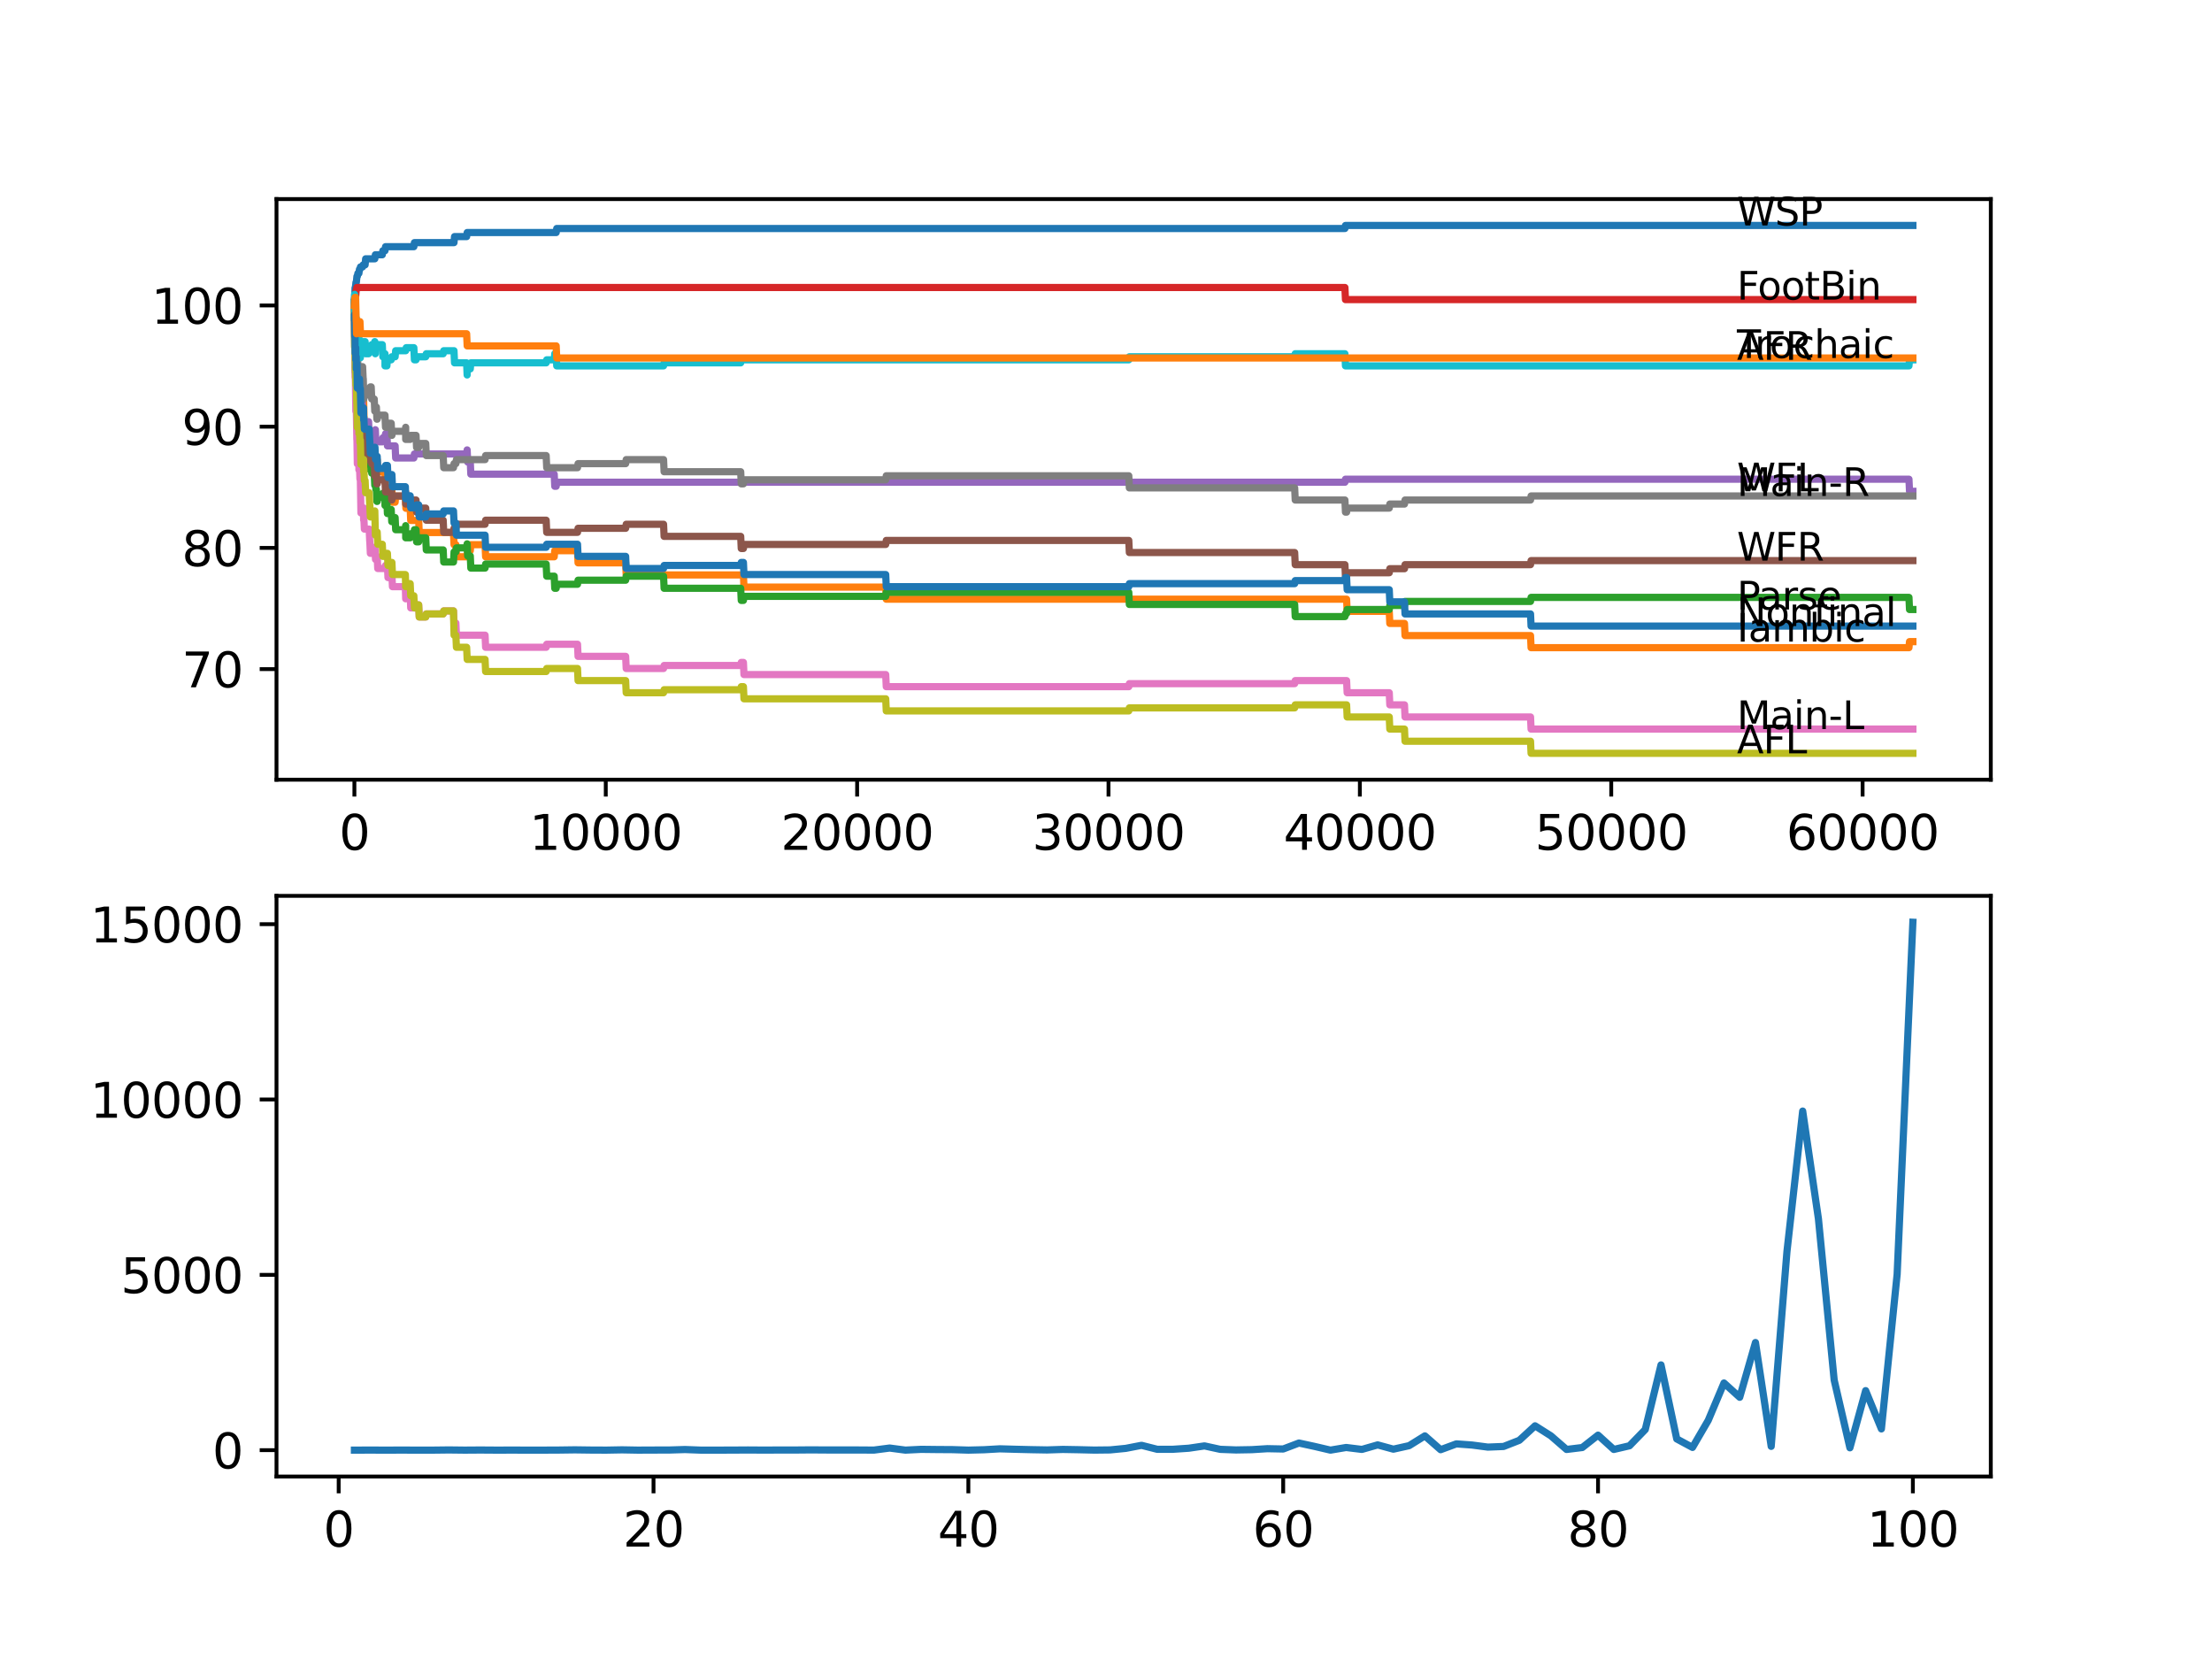 <?xml version="1.0" encoding="utf-8" standalone="no"?>
<!DOCTYPE svg PUBLIC "-//W3C//DTD SVG 1.1//EN"
  "http://www.w3.org/Graphics/SVG/1.1/DTD/svg11.dtd">
<svg xmlns:xlink="http://www.w3.org/1999/xlink" width="460.8pt" height="345.6pt" viewBox="0 0 460.8 345.6" xmlns="http://www.w3.org/2000/svg" version="1.1">
 <defs>
  <style type="text/css">*{stroke-linejoin: round; stroke-linecap: butt}</style>
 </defs>
 <g id="figure_1">
  <g id="patch_1">
   <path d="M 0 345.6 
L 460.8 345.6 
L 460.8 0 
L 0 0 
z
" style="fill: #ffffff"/>
  </g>
  <g id="axes_1">
   <g id="patch_2">
    <path d="M 57.6 162.432 
L 414.72 162.432 
L 414.72 41.472 
L 57.6 41.472 
z
" style="fill: #ffffff"/>
   </g>
   <g id="matplotlib.axis_1">
    <g id="xtick_1">
     <g id="line2d_1">
      <defs>
       <path id="m586b558b97" d="M 0 0 
L 0 3.5 
" style="stroke: #000000; stroke-width: 0.8"/>
      </defs>
      <g>
       <use xlink:href="#m586b558b97" x="73.827" y="162.432" style="stroke: #000000; stroke-width: 0.8"/>
      </g>
     </g>
     <g id="text_1">
      <!-- 0 -->
      <g transform="translate(70.646 177.03)scale(0.1 -0.1)">
       <defs>
        <path id="DejaVuSans-30" d="M 2034 4250 
Q 1547 4250 1301 3770 
Q 1056 3291 1056 2328 
Q 1056 1369 1301 889 
Q 1547 409 2034 409 
Q 2525 409 2770 889 
Q 3016 1369 3016 2328 
Q 3016 3291 2770 3770 
Q 2525 4250 2034 4250 
z
M 2034 4750 
Q 2819 4750 3233 4129 
Q 3647 3509 3647 2328 
Q 3647 1150 3233 529 
Q 2819 -91 2034 -91 
Q 1250 -91 836 529 
Q 422 1150 422 2328 
Q 422 3509 836 4129 
Q 1250 4750 2034 4750 
z
" transform="scale(0.016)"/>
       </defs>
       <use xlink:href="#DejaVuSans-30"/>
      </g>
     </g>
    </g>
    <g id="xtick_2">
     <g id="line2d_2">
      <g>
       <use xlink:href="#m586b558b97" x="126.192" y="162.432" style="stroke: #000000; stroke-width: 0.8"/>
      </g>
     </g>
     <g id="text_2">
      <!-- 10000 -->
      <g transform="translate(110.286 177.03)scale(0.1 -0.1)">
       <defs>
        <path id="DejaVuSans-31" d="M 794 531 
L 1825 531 
L 1825 4091 
L 703 3866 
L 703 4441 
L 1819 4666 
L 2450 4666 
L 2450 531 
L 3481 531 
L 3481 0 
L 794 0 
L 794 531 
z
" transform="scale(0.016)"/>
       </defs>
       <use xlink:href="#DejaVuSans-31"/>
       <use xlink:href="#DejaVuSans-30" x="63.623"/>
       <use xlink:href="#DejaVuSans-30" x="127.246"/>
       <use xlink:href="#DejaVuSans-30" x="190.869"/>
       <use xlink:href="#DejaVuSans-30" x="254.492"/>
      </g>
     </g>
    </g>
    <g id="xtick_3">
     <g id="line2d_3">
      <g>
       <use xlink:href="#m586b558b97" x="178.556" y="162.432" style="stroke: #000000; stroke-width: 0.8"/>
      </g>
     </g>
     <g id="text_3">
      <!-- 20000 -->
      <g transform="translate(162.65 177.03)scale(0.1 -0.1)">
       <defs>
        <path id="DejaVuSans-32" d="M 1228 531 
L 3431 531 
L 3431 0 
L 469 0 
L 469 531 
Q 828 903 1448 1529 
Q 2069 2156 2228 2338 
Q 2531 2678 2651 2914 
Q 2772 3150 2772 3378 
Q 2772 3750 2511 3984 
Q 2250 4219 1831 4219 
Q 1534 4219 1204 4116 
Q 875 4013 500 3803 
L 500 4441 
Q 881 4594 1212 4672 
Q 1544 4750 1819 4750 
Q 2544 4750 2975 4387 
Q 3406 4025 3406 3419 
Q 3406 3131 3298 2873 
Q 3191 2616 2906 2266 
Q 2828 2175 2409 1742 
Q 1991 1309 1228 531 
z
" transform="scale(0.016)"/>
       </defs>
       <use xlink:href="#DejaVuSans-32"/>
       <use xlink:href="#DejaVuSans-30" x="63.623"/>
       <use xlink:href="#DejaVuSans-30" x="127.246"/>
       <use xlink:href="#DejaVuSans-30" x="190.869"/>
       <use xlink:href="#DejaVuSans-30" x="254.492"/>
      </g>
     </g>
    </g>
    <g id="xtick_4">
     <g id="line2d_4">
      <g>
       <use xlink:href="#m586b558b97" x="230.921" y="162.432" style="stroke: #000000; stroke-width: 0.8"/>
      </g>
     </g>
     <g id="text_4">
      <!-- 30000 -->
      <g transform="translate(215.015 177.03)scale(0.1 -0.1)">
       <defs>
        <path id="DejaVuSans-33" d="M 2597 2516 
Q 3050 2419 3304 2112 
Q 3559 1806 3559 1356 
Q 3559 666 3084 287 
Q 2609 -91 1734 -91 
Q 1441 -91 1130 -33 
Q 819 25 488 141 
L 488 750 
Q 750 597 1062 519 
Q 1375 441 1716 441 
Q 2309 441 2620 675 
Q 2931 909 2931 1356 
Q 2931 1769 2642 2001 
Q 2353 2234 1838 2234 
L 1294 2234 
L 1294 2753 
L 1863 2753 
Q 2328 2753 2575 2939 
Q 2822 3125 2822 3475 
Q 2822 3834 2567 4026 
Q 2313 4219 1838 4219 
Q 1578 4219 1281 4162 
Q 984 4106 628 3988 
L 628 4550 
Q 988 4650 1302 4700 
Q 1616 4750 1894 4750 
Q 2613 4750 3031 4423 
Q 3450 4097 3450 3541 
Q 3450 3153 3228 2886 
Q 3006 2619 2597 2516 
z
" transform="scale(0.016)"/>
       </defs>
       <use xlink:href="#DejaVuSans-33"/>
       <use xlink:href="#DejaVuSans-30" x="63.623"/>
       <use xlink:href="#DejaVuSans-30" x="127.246"/>
       <use xlink:href="#DejaVuSans-30" x="190.869"/>
       <use xlink:href="#DejaVuSans-30" x="254.492"/>
      </g>
     </g>
    </g>
    <g id="xtick_5">
     <g id="line2d_5">
      <g>
       <use xlink:href="#m586b558b97" x="283.285" y="162.432" style="stroke: #000000; stroke-width: 0.8"/>
      </g>
     </g>
     <g id="text_5">
      <!-- 40000 -->
      <g transform="translate(267.379 177.03)scale(0.1 -0.1)">
       <defs>
        <path id="DejaVuSans-34" d="M 2419 4116 
L 825 1625 
L 2419 1625 
L 2419 4116 
z
M 2253 4666 
L 3047 4666 
L 3047 1625 
L 3713 1625 
L 3713 1100 
L 3047 1100 
L 3047 0 
L 2419 0 
L 2419 1100 
L 313 1100 
L 313 1709 
L 2253 4666 
z
" transform="scale(0.016)"/>
       </defs>
       <use xlink:href="#DejaVuSans-34"/>
       <use xlink:href="#DejaVuSans-30" x="63.623"/>
       <use xlink:href="#DejaVuSans-30" x="127.246"/>
       <use xlink:href="#DejaVuSans-30" x="190.869"/>
       <use xlink:href="#DejaVuSans-30" x="254.492"/>
      </g>
     </g>
    </g>
    <g id="xtick_6">
     <g id="line2d_6">
      <g>
       <use xlink:href="#m586b558b97" x="335.65" y="162.432" style="stroke: #000000; stroke-width: 0.8"/>
      </g>
     </g>
     <g id="text_6">
      <!-- 50000 -->
      <g transform="translate(319.744 177.03)scale(0.1 -0.1)">
       <defs>
        <path id="DejaVuSans-35" d="M 691 4666 
L 3169 4666 
L 3169 4134 
L 1269 4134 
L 1269 2991 
Q 1406 3038 1543 3061 
Q 1681 3084 1819 3084 
Q 2600 3084 3056 2656 
Q 3513 2228 3513 1497 
Q 3513 744 3044 326 
Q 2575 -91 1722 -91 
Q 1428 -91 1123 -41 
Q 819 9 494 109 
L 494 744 
Q 775 591 1075 516 
Q 1375 441 1709 441 
Q 2250 441 2565 725 
Q 2881 1009 2881 1497 
Q 2881 1984 2565 2268 
Q 2250 2553 1709 2553 
Q 1456 2553 1204 2497 
Q 953 2441 691 2322 
L 691 4666 
z
" transform="scale(0.016)"/>
       </defs>
       <use xlink:href="#DejaVuSans-35"/>
       <use xlink:href="#DejaVuSans-30" x="63.623"/>
       <use xlink:href="#DejaVuSans-30" x="127.246"/>
       <use xlink:href="#DejaVuSans-30" x="190.869"/>
       <use xlink:href="#DejaVuSans-30" x="254.492"/>
      </g>
     </g>
    </g>
    <g id="xtick_7">
     <g id="line2d_7">
      <g>
       <use xlink:href="#m586b558b97" x="388.014" y="162.432" style="stroke: #000000; stroke-width: 0.8"/>
      </g>
     </g>
     <g id="text_7">
      <!-- 60000 -->
      <g transform="translate(372.108 177.03)scale(0.1 -0.1)">
       <defs>
        <path id="DejaVuSans-36" d="M 2113 2584 
Q 1688 2584 1439 2293 
Q 1191 2003 1191 1497 
Q 1191 994 1439 701 
Q 1688 409 2113 409 
Q 2538 409 2786 701 
Q 3034 994 3034 1497 
Q 3034 2003 2786 2293 
Q 2538 2584 2113 2584 
z
M 3366 4563 
L 3366 3988 
Q 3128 4100 2886 4159 
Q 2644 4219 2406 4219 
Q 1781 4219 1451 3797 
Q 1122 3375 1075 2522 
Q 1259 2794 1537 2939 
Q 1816 3084 2150 3084 
Q 2853 3084 3261 2657 
Q 3669 2231 3669 1497 
Q 3669 778 3244 343 
Q 2819 -91 2113 -91 
Q 1303 -91 875 529 
Q 447 1150 447 2328 
Q 447 3434 972 4092 
Q 1497 4750 2381 4750 
Q 2619 4750 2861 4703 
Q 3103 4656 3366 4563 
z
" transform="scale(0.016)"/>
       </defs>
       <use xlink:href="#DejaVuSans-36"/>
       <use xlink:href="#DejaVuSans-30" x="63.623"/>
       <use xlink:href="#DejaVuSans-30" x="127.246"/>
       <use xlink:href="#DejaVuSans-30" x="190.869"/>
       <use xlink:href="#DejaVuSans-30" x="254.492"/>
      </g>
     </g>
    </g>
   </g>
   <g id="matplotlib.axis_2">
    <g id="ytick_1">
     <g id="line2d_8">
      <defs>
       <path id="mc00e7960cc" d="M 0 0 
L -3.5 0 
" style="stroke: #000000; stroke-width: 0.8"/>
      </defs>
      <g>
       <use xlink:href="#mc00e7960cc" x="57.6" y="139.385" style="stroke: #000000; stroke-width: 0.8"/>
      </g>
     </g>
     <g id="text_8">
      <!-- 70 -->
      <g transform="translate(37.875 143.184)scale(0.1 -0.1)">
       <defs>
        <path id="DejaVuSans-37" d="M 525 4666 
L 3525 4666 
L 3525 4397 
L 1831 0 
L 1172 0 
L 2766 4134 
L 525 4134 
L 525 4666 
z
" transform="scale(0.016)"/>
       </defs>
       <use xlink:href="#DejaVuSans-37"/>
       <use xlink:href="#DejaVuSans-30" x="63.623"/>
      </g>
     </g>
    </g>
    <g id="ytick_2">
     <g id="line2d_9">
      <g>
       <use xlink:href="#mc00e7960cc" x="57.6" y="114.135" style="stroke: #000000; stroke-width: 0.8"/>
      </g>
     </g>
     <g id="text_9">
      <!-- 80 -->
      <g transform="translate(37.875 117.934)scale(0.1 -0.1)">
       <defs>
        <path id="DejaVuSans-38" d="M 2034 2216 
Q 1584 2216 1326 1975 
Q 1069 1734 1069 1313 
Q 1069 891 1326 650 
Q 1584 409 2034 409 
Q 2484 409 2743 651 
Q 3003 894 3003 1313 
Q 3003 1734 2745 1975 
Q 2488 2216 2034 2216 
z
M 1403 2484 
Q 997 2584 770 2862 
Q 544 3141 544 3541 
Q 544 4100 942 4425 
Q 1341 4750 2034 4750 
Q 2731 4750 3128 4425 
Q 3525 4100 3525 3541 
Q 3525 3141 3298 2862 
Q 3072 2584 2669 2484 
Q 3125 2378 3379 2068 
Q 3634 1759 3634 1313 
Q 3634 634 3220 271 
Q 2806 -91 2034 -91 
Q 1263 -91 848 271 
Q 434 634 434 1313 
Q 434 1759 690 2068 
Q 947 2378 1403 2484 
z
M 1172 3481 
Q 1172 3119 1398 2916 
Q 1625 2713 2034 2713 
Q 2441 2713 2670 2916 
Q 2900 3119 2900 3481 
Q 2900 3844 2670 4047 
Q 2441 4250 2034 4250 
Q 1625 4250 1398 4047 
Q 1172 3844 1172 3481 
z
" transform="scale(0.016)"/>
       </defs>
       <use xlink:href="#DejaVuSans-38"/>
       <use xlink:href="#DejaVuSans-30" x="63.623"/>
      </g>
     </g>
    </g>
    <g id="ytick_3">
     <g id="line2d_10">
      <g>
       <use xlink:href="#mc00e7960cc" x="57.6" y="88.885" style="stroke: #000000; stroke-width: 0.8"/>
      </g>
     </g>
     <g id="text_10">
      <!-- 90 -->
      <g transform="translate(37.875 92.684)scale(0.1 -0.1)">
       <defs>
        <path id="DejaVuSans-39" d="M 703 97 
L 703 672 
Q 941 559 1184 500 
Q 1428 441 1663 441 
Q 2288 441 2617 861 
Q 2947 1281 2994 2138 
Q 2813 1869 2534 1725 
Q 2256 1581 1919 1581 
Q 1219 1581 811 2004 
Q 403 2428 403 3163 
Q 403 3881 828 4315 
Q 1253 4750 1959 4750 
Q 2769 4750 3195 4129 
Q 3622 3509 3622 2328 
Q 3622 1225 3098 567 
Q 2575 -91 1691 -91 
Q 1453 -91 1209 -44 
Q 966 3 703 97 
z
M 1959 2075 
Q 2384 2075 2632 2365 
Q 2881 2656 2881 3163 
Q 2881 3666 2632 3958 
Q 2384 4250 1959 4250 
Q 1534 4250 1286 3958 
Q 1038 3666 1038 3163 
Q 1038 2656 1286 2365 
Q 1534 2075 1959 2075 
z
" transform="scale(0.016)"/>
       </defs>
       <use xlink:href="#DejaVuSans-39"/>
       <use xlink:href="#DejaVuSans-30" x="63.623"/>
      </g>
     </g>
    </g>
    <g id="ytick_4">
     <g id="line2d_11">
      <g>
       <use xlink:href="#mc00e7960cc" x="57.6" y="63.635" style="stroke: #000000; stroke-width: 0.8"/>
      </g>
     </g>
     <g id="text_11">
      <!-- 100 -->
      <g transform="translate(31.512 67.434)scale(0.1 -0.1)">
       <use xlink:href="#DejaVuSans-31"/>
       <use xlink:href="#DejaVuSans-30" x="63.623"/>
       <use xlink:href="#DejaVuSans-30" x="127.246"/>
      </g>
     </g>
    </g>
   </g>
   <g id="line2d_12">
    <path d="M 73.833 63.004 
L 73.843 63.004 
L 73.969 59.974 
L 74.032 59.974 
L 74.152 58.838 
L 74.231 58.838 
L 74.356 57.575 
L 74.44 57.575 
L 74.555 56.944 
L 74.765 56.944 
L 74.88 56.102 
L 74.985 56.102 
L 75.1 55.597 
L 75.535 55.597 
L 75.65 55.176 
L 76.058 55.176 
L 76.173 53.914 
L 78.079 53.914 
L 78.195 53.072 
L 79.64 53.072 
L 79.755 52.231 
L 80.2 52.231 
L 80.315 51.389 
L 86.212 51.389 
L 86.327 50.547 
L 94.574 50.547 
L 94.689 49.285 
L 97.208 49.285 
L 97.323 48.443 
L 115.86 48.443 
L 115.976 47.601 
L 280.17 47.601 
L 280.285 46.97 
L 398.487 46.97 
L 398.487 46.97 
" clip-path="url(#p8e5871a97e)" style="fill: none; stroke: #1f77b4; stroke-width: 1.5; stroke-linecap: square"/>
   </g>
   <g id="line2d_13">
    <path d="M 73.833 63.635 
L 73.864 63.635 
L 73.99 71.968 
L 74.016 71.968 
L 74.089 70.705 
L 74.095 73.23 
L 74.121 72.725 
L 74.22 72.725 
L 74.278 79.879 
L 74.341 78.617 
L 74.362 78.617 
L 74.414 83.667 
L 74.477 82.404 
L 74.89 82.404 
L 74.985 84.929 
L 75.006 84.424 
L 75.131 84.424 
L 75.247 86.949 
L 75.33 86.949 
L 75.446 85.687 
L 75.461 85.687 
L 75.582 83.162 
L 75.744 83.162 
L 75.864 88.212 
L 76.058 88.212 
L 76.173 90.737 
L 76.781 90.737 
L 76.896 89.474 
L 76.907 89.474 
L 77.022 91.999 
L 77.037 91.999 
L 77.153 94.524 
L 78.111 94.524 
L 78.184 97.049 
L 78.221 95.787 
L 78.577 95.787 
L 78.692 98.312 
L 80.2 98.312 
L 80.315 100.837 
L 80.598 100.837 
L 80.708 99.574 
L 80.823 102.099 
L 81.64 102.099 
L 81.755 104.624 
L 82.311 104.624 
L 82.426 103.362 
L 84.442 103.362 
L 84.557 105.887 
L 85.447 105.887 
L 85.562 108.412 
L 87.217 108.412 
L 87.332 110.937 
L 94.47 110.937 
L 94.585 113.462 
L 94.967 113.462 
L 95.082 115.987 
L 97.313 115.987 
L 97.428 114.724 
L 97.968 114.724 
L 98.083 113.462 
L 101.047 113.462 
L 101.162 115.987 
L 115.452 115.987 
L 115.567 114.724 
L 120.306 114.724 
L 120.421 117.249 
L 130.334 117.249 
L 130.449 119.774 
L 154.867 119.774 
L 154.982 122.299 
L 184.51 122.299 
L 184.625 124.824 
L 280.521 124.824 
L 280.636 127.349 
L 289.407 127.349 
L 289.522 129.874 
L 292.58 129.874 
L 292.695 132.399 
L 318.836 132.399 
L 318.951 134.924 
L 397.67 134.924 
L 397.786 133.662 
L 398.487 133.662 
L 398.487 133.662 
" clip-path="url(#p8e5871a97e)" style="fill: none; stroke: #ff7f0e; stroke-width: 1.5; stroke-linecap: square"/>
   </g>
   <g id="line2d_14">
    <path d="M 73.833 63.004 
L 73.953 76.471 
L 73.969 75.839 
L 74.016 74.998 
L 74.021 77.523 
L 74.068 76.891 
L 74.126 76.891 
L 74.231 81.1 
L 74.241 80.679 
L 74.278 79.837 
L 74.283 82.362 
L 74.341 82.362 
L 74.362 82.362 
L 74.414 80.889 
L 74.419 83.414 
L 74.451 83.414 
L 74.566 85.939 
L 74.765 85.939 
L 74.77 85.098 
L 74.775 87.623 
L 74.864 87.623 
L 74.89 87.623 
L 75.006 86.781 
L 75.131 86.781 
L 75.247 85.939 
L 75.33 85.939 
L 75.446 88.464 
L 75.461 88.464 
L 75.582 93.093 
L 75.676 93.093 
L 75.791 97.302 
L 75.906 96.46 
L 76.058 96.46 
L 76.173 95.198 
L 76.781 95.198 
L 76.896 97.723 
L 76.907 97.723 
L 77.022 96.881 
L 77.037 96.881 
L 77.153 96.039 
L 77.325 96.039 
L 77.441 98.564 
L 77.959 98.564 
L 78.074 101.089 
L 78.079 101.089 
L 78.184 99.406 
L 78.299 101.931 
L 78.404 101.931 
L 78.519 104.456 
L 78.577 104.456 
L 78.692 103.614 
L 79.64 103.614 
L 79.755 102.773 
L 80.195 102.773 
L 80.2 105.298 
L 80.305 104.456 
L 80.598 104.456 
L 80.708 106.981 
L 80.823 106.139 
L 81.494 106.139 
L 81.609 108.664 
L 81.64 108.664 
L 81.755 107.823 
L 82.311 107.823 
L 82.426 110.348 
L 84.442 110.348 
L 84.51 109.506 
L 84.515 112.031 
L 84.541 112.031 
L 85.447 112.031 
L 85.562 111.189 
L 86.212 111.189 
L 86.327 110.348 
L 86.667 110.348 
L 86.782 112.873 
L 87.217 112.873 
L 87.332 112.031 
L 88.689 112.031 
L 88.804 114.556 
L 92.323 114.556 
L 92.438 117.081 
L 94.47 117.081 
L 94.59 114.977 
L 94.967 114.977 
L 95.082 114.135 
L 97.208 114.135 
L 97.313 113.293 
L 97.428 115.818 
L 97.968 115.818 
L 98.083 118.343 
L 101.047 118.343 
L 101.162 117.502 
L 113.776 117.502 
L 113.892 120.027 
L 115.452 120.027 
L 115.567 122.552 
L 115.86 122.552 
L 115.976 121.71 
L 120.306 121.71 
L 120.421 120.868 
L 130.334 120.868 
L 130.449 120.027 
L 138.231 120.027 
L 138.346 122.552 
L 154.301 122.552 
L 154.416 125.077 
L 154.867 125.077 
L 154.982 124.235 
L 184.51 124.235 
L 184.625 123.393 
L 235.147 123.393 
L 235.262 125.918 
L 269.702 125.918 
L 269.817 128.443 
L 280.17 128.443 
L 280.285 127.812 
L 280.521 127.812 
L 280.636 126.971 
L 289.407 126.971 
L 289.522 126.129 
L 292.58 126.129 
L 292.695 125.287 
L 318.836 125.287 
L 318.951 124.446 
L 397.67 124.446 
L 397.786 126.971 
L 398.487 126.971 
L 398.487 126.971 
" clip-path="url(#p8e5871a97e)" style="fill: none; stroke: #2ca02c; stroke-width: 1.5; stroke-linecap: square"/>
   </g>
   <g id="line2d_15">
    <path d="M 73.833 63.635 
L 73.901 63.635 
L 74.026 61.868 
L 74.084 61.868 
L 74.199 60.521 
L 74.225 60.521 
L 74.341 59.89 
L 280.17 59.89 
L 280.285 62.415 
L 398.487 62.415 
L 398.487 62.415 
" clip-path="url(#p8e5871a97e)" style="fill: none; stroke: #d62728; stroke-width: 1.5; stroke-linecap: square"/>
   </g>
   <g id="line2d_16">
    <path d="M 73.833 66.16 
L 73.843 66.16 
L 73.974 75.839 
L 74.032 75.839 
L 74.105 75.208 
L 74.11 77.733 
L 74.126 77.733 
L 74.231 77.733 
L 74.278 76.471 
L 74.283 78.996 
L 74.325 78.996 
L 74.414 78.996 
L 74.529 81.521 
L 74.765 81.521 
L 74.88 80.679 
L 75.33 80.679 
L 75.446 83.204 
L 75.461 83.204 
L 75.582 87.833 
L 76.781 87.833 
L 76.896 90.358 
L 78.079 90.358 
L 78.184 89.516 
L 78.299 92.041 
L 79.64 92.041 
L 79.755 91.2 
L 80.2 91.2 
L 80.315 90.358 
L 80.598 90.358 
L 80.713 92.883 
L 82.311 92.883 
L 82.426 95.408 
L 86.212 95.408 
L 86.327 94.566 
L 97.208 94.566 
L 97.313 93.725 
L 97.428 96.25 
L 97.968 96.25 
L 98.083 98.775 
L 115.452 98.775 
L 115.567 101.3 
L 115.86 101.3 
L 115.976 100.458 
L 280.17 100.458 
L 280.285 99.827 
L 397.67 99.827 
L 397.786 102.352 
L 398.487 102.352 
L 398.487 102.352 
" clip-path="url(#p8e5871a97e)" style="fill: none; stroke: #9467bd; stroke-width: 1.5; stroke-linecap: square"/>
   </g>
   <g id="line2d_17">
    <path d="M 73.833 63.004 
L 73.848 63.004 
L 73.953 73.946 
L 73.974 72.473 
L 74.016 72.473 
L 74.142 79.543 
L 74.22 79.543 
L 74.225 78.701 
L 74.236 83.751 
L 74.304 83.751 
L 74.362 83.751 
L 74.44 82.278 
L 74.445 84.803 
L 74.451 84.803 
L 74.566 87.328 
L 74.77 87.328 
L 74.885 89.853 
L 74.89 89.853 
L 74.985 89.011 
L 74.99 91.536 
L 75.069 91.536 
L 75.189 89.853 
L 75.535 89.853 
L 75.65 92.378 
L 75.676 92.378 
L 75.791 96.586 
L 75.906 95.745 
L 76.907 95.745 
L 77.022 94.903 
L 77.037 94.903 
L 77.153 94.061 
L 77.325 94.061 
L 77.441 96.586 
L 77.959 96.586 
L 78.074 99.111 
L 78.111 99.111 
L 78.226 98.27 
L 78.404 98.27 
L 78.519 100.795 
L 78.577 100.795 
L 78.692 99.953 
L 80.195 99.953 
L 80.31 102.478 
L 80.708 102.478 
L 80.823 101.636 
L 81.494 101.636 
L 81.609 104.161 
L 81.64 104.161 
L 81.755 103.32 
L 84.442 103.32 
L 84.51 102.478 
L 84.515 105.003 
L 84.541 105.003 
L 85.447 105.003 
L 85.562 104.161 
L 86.667 104.161 
L 86.782 106.686 
L 87.217 106.686 
L 87.332 105.845 
L 88.689 105.845 
L 88.804 108.37 
L 92.323 108.37 
L 92.438 110.895 
L 94.47 110.895 
L 94.585 110.053 
L 94.967 110.053 
L 95.082 109.211 
L 101.047 109.211 
L 101.162 108.37 
L 113.776 108.37 
L 113.892 110.895 
L 120.306 110.895 
L 120.421 110.053 
L 130.334 110.053 
L 130.449 109.211 
L 138.231 109.211 
L 138.346 111.736 
L 154.301 111.736 
L 154.416 114.261 
L 154.867 114.261 
L 154.982 113.42 
L 184.51 113.42 
L 184.625 112.578 
L 235.147 112.578 
L 235.262 115.103 
L 269.702 115.103 
L 269.817 117.628 
L 280.17 117.628 
L 280.285 120.153 
L 280.521 120.153 
L 280.636 119.311 
L 289.407 119.311 
L 289.522 118.47 
L 292.58 118.47 
L 292.695 117.628 
L 318.836 117.628 
L 318.951 116.786 
L 398.487 116.786 
L 398.487 116.786 
" clip-path="url(#p8e5871a97e)" style="fill: none; stroke: #8c564b; stroke-width: 1.5; stroke-linecap: square"/>
   </g>
   <g id="line2d_18">
    <path d="M 73.833 66.16 
L 73.843 66.16 
L 73.979 78.617 
L 74.032 78.617 
L 74.126 85.687 
L 74.152 85.056 
L 74.22 85.056 
L 74.341 91.578 
L 74.362 91.578 
L 74.44 96.628 
L 74.477 95.366 
L 74.765 95.366 
L 74.77 97.891 
L 74.875 97.26 
L 74.89 97.26 
L 74.985 99.785 
L 75.006 99.28 
L 75.063 99.28 
L 75.189 106.855 
L 75.535 106.855 
L 75.65 106.434 
L 75.676 106.434 
L 75.744 105.803 
L 75.749 108.328 
L 75.775 107.696 
L 75.791 107.696 
L 75.906 110.221 
L 76.907 110.221 
L 77.022 112.746 
L 77.037 112.746 
L 77.153 115.271 
L 77.325 115.271 
L 77.441 114.64 
L 77.959 114.64 
L 78.074 114.009 
L 78.111 114.009 
L 78.226 116.534 
L 78.404 116.534 
L 78.519 115.903 
L 78.577 115.903 
L 78.692 118.428 
L 80.195 118.428 
L 80.31 117.796 
L 80.708 117.796 
L 80.823 120.321 
L 81.494 120.321 
L 81.609 119.69 
L 81.64 119.69 
L 81.755 122.215 
L 84.442 122.215 
L 84.51 124.74 
L 84.552 124.109 
L 85.447 124.109 
L 85.562 126.634 
L 86.667 126.634 
L 86.782 126.003 
L 87.217 126.003 
L 87.332 128.528 
L 88.689 128.528 
L 88.804 127.896 
L 92.323 127.896 
L 92.438 127.265 
L 94.47 127.265 
L 94.585 129.79 
L 94.967 129.79 
L 95.082 132.315 
L 101.047 132.315 
L 101.162 134.84 
L 113.776 134.84 
L 113.892 134.209 
L 120.306 134.209 
L 120.421 136.734 
L 130.334 136.734 
L 130.449 139.259 
L 138.231 139.259 
L 138.346 138.628 
L 154.301 138.628 
L 154.416 137.996 
L 154.867 137.996 
L 154.982 140.521 
L 184.51 140.521 
L 184.625 143.046 
L 235.147 143.046 
L 235.262 142.415 
L 269.702 142.415 
L 269.817 141.784 
L 280.521 141.784 
L 280.636 144.309 
L 289.407 144.309 
L 289.522 146.834 
L 292.58 146.834 
L 292.695 149.359 
L 318.836 149.359 
L 318.951 151.884 
L 398.487 151.884 
L 398.487 151.884 
" clip-path="url(#p8e5871a97e)" style="fill: none; stroke: #e377c2; stroke-width: 1.5; stroke-linecap: square"/>
   </g>
   <g id="line2d_19">
    <path d="M 73.833 63.004 
L 73.843 63.004 
L 73.848 62.162 
L 73.875 66.371 
L 73.927 65.529 
L 74.037 71.631 
L 74.042 69.106 
L 74.089 69.106 
L 74.21 73.651 
L 74.22 73.651 
L 74.236 77.859 
L 74.335 72.809 
L 74.362 72.809 
L 74.44 71.336 
L 74.445 73.861 
L 74.451 73.861 
L 74.566 76.386 
L 74.77 76.386 
L 74.885 78.911 
L 74.89 78.911 
L 74.985 78.07 
L 74.99 80.595 
L 75.063 80.595 
L 75.178 76.386 
L 75.535 76.386 
L 75.65 78.911 
L 75.676 78.911 
L 75.791 83.12 
L 75.906 82.278 
L 76.907 82.278 
L 77.022 81.436 
L 77.037 81.436 
L 77.153 80.595 
L 77.325 80.595 
L 77.441 83.12 
L 77.959 83.12 
L 78.074 85.645 
L 78.111 85.645 
L 78.226 84.803 
L 78.404 84.803 
L 78.519 87.328 
L 78.577 87.328 
L 78.692 86.486 
L 80.195 86.486 
L 80.31 89.011 
L 80.708 89.011 
L 80.823 88.17 
L 81.494 88.17 
L 81.609 90.695 
L 81.64 90.695 
L 81.755 89.853 
L 84.442 89.853 
L 84.51 89.011 
L 84.515 91.536 
L 84.541 91.536 
L 85.447 91.536 
L 85.562 90.695 
L 86.667 90.695 
L 86.782 93.22 
L 87.217 93.22 
L 87.332 92.378 
L 88.689 92.378 
L 88.804 94.903 
L 92.323 94.903 
L 92.438 97.428 
L 94.47 97.428 
L 94.585 96.586 
L 94.967 96.586 
L 95.082 95.745 
L 101.047 95.745 
L 101.162 94.903 
L 113.776 94.903 
L 113.892 97.428 
L 120.306 97.428 
L 120.421 96.586 
L 130.334 96.586 
L 130.449 95.745 
L 138.231 95.745 
L 138.346 98.27 
L 154.301 98.27 
L 154.416 100.795 
L 154.867 100.795 
L 154.982 99.953 
L 184.51 99.953 
L 184.625 99.111 
L 235.147 99.111 
L 235.262 101.636 
L 269.702 101.636 
L 269.817 104.161 
L 280.17 104.161 
L 280.285 106.686 
L 280.521 106.686 
L 280.636 105.845 
L 289.407 105.845 
L 289.522 105.003 
L 292.58 105.003 
L 292.695 104.161 
L 318.836 104.161 
L 318.951 103.32 
L 398.487 103.32 
L 398.487 103.32 
" clip-path="url(#p8e5871a97e)" style="fill: none; stroke: #7f7f7f; stroke-width: 1.5; stroke-linecap: square"/>
   </g>
   <g id="line2d_20">
    <path d="M 73.833 66.16 
L 73.843 65.318 
L 73.869 72.262 
L 73.906 71.21 
L 74.016 77.144 
L 74.026 76.513 
L 74.032 76.513 
L 74.126 80.216 
L 74.147 79.585 
L 74.22 79.585 
L 74.335 84.003 
L 74.362 84.003 
L 74.44 89.053 
L 74.477 87.791 
L 74.765 87.791 
L 74.77 90.316 
L 74.875 89.685 
L 74.89 89.685 
L 74.985 92.21 
L 75.006 91.705 
L 75.069 91.705 
L 75.189 96.755 
L 75.535 96.755 
L 75.65 96.334 
L 75.676 96.334 
L 75.744 95.703 
L 75.749 98.228 
L 75.775 97.596 
L 75.791 97.596 
L 75.906 100.121 
L 76.058 100.121 
L 76.173 102.646 
L 76.907 102.646 
L 77.022 105.171 
L 77.037 105.171 
L 77.153 107.696 
L 77.325 107.696 
L 77.441 107.065 
L 77.959 107.065 
L 78.074 106.434 
L 78.079 106.434 
L 78.2 111.484 
L 78.404 111.484 
L 78.519 110.853 
L 78.577 110.853 
L 78.692 113.378 
L 79.64 113.378 
L 79.755 115.903 
L 80.195 115.903 
L 80.31 115.271 
L 80.708 115.271 
L 80.823 117.796 
L 81.494 117.796 
L 81.609 117.165 
L 81.64 117.165 
L 81.755 119.69 
L 84.442 119.69 
L 84.51 122.215 
L 84.552 121.584 
L 85.447 121.584 
L 85.562 124.109 
L 86.212 124.109 
L 86.327 126.634 
L 86.667 126.634 
L 86.782 126.003 
L 87.217 126.003 
L 87.332 128.528 
L 88.689 128.528 
L 88.804 127.896 
L 92.323 127.896 
L 92.438 127.265 
L 94.47 127.265 
L 94.59 132.315 
L 94.967 132.315 
L 95.082 134.84 
L 97.208 134.84 
L 97.323 137.365 
L 101.047 137.365 
L 101.162 139.89 
L 113.776 139.89 
L 113.892 139.259 
L 120.306 139.259 
L 120.421 141.784 
L 130.334 141.784 
L 130.449 144.309 
L 138.231 144.309 
L 138.346 143.678 
L 154.301 143.678 
L 154.416 143.046 
L 154.867 143.046 
L 154.982 145.571 
L 184.51 145.571 
L 184.625 148.096 
L 235.147 148.096 
L 235.262 147.465 
L 269.702 147.465 
L 269.817 146.834 
L 280.521 146.834 
L 280.636 149.359 
L 289.407 149.359 
L 289.522 151.884 
L 292.58 151.884 
L 292.695 154.409 
L 318.836 154.409 
L 318.951 156.934 
L 398.487 156.934 
L 398.487 156.934 
" clip-path="url(#p8e5871a97e)" style="fill: none; stroke: #bcbd22; stroke-width: 1.5; stroke-linecap: square"/>
   </g>
   <g id="line2d_21">
    <path d="M 73.833 63.635 
L 73.864 61.321 
L 73.875 66.371 
L 73.927 65.529 
L 73.932 65.529 
L 73.948 65.024 
L 73.953 67.549 
L 74.032 66.286 
L 74.084 68.811 
L 74.142 66.328 
L 74.231 66.328 
L 74.278 71.378 
L 74.346 70.116 
L 74.362 70.116 
L 74.44 68.222 
L 74.445 70.747 
L 74.472 70.116 
L 74.765 70.116 
L 74.77 72.641 
L 74.875 72.01 
L 74.985 72.01 
L 75.069 74.535 
L 75.095 73.693 
L 75.33 73.693 
L 75.446 72.431 
L 75.461 72.431 
L 75.535 71.168 
L 75.54 73.693 
L 75.571 72.431 
L 75.676 72.431 
L 75.796 71.168 
L 76.058 71.168 
L 76.173 73.693 
L 76.781 73.693 
L 76.896 72.431 
L 77.325 72.431 
L 77.441 71.799 
L 77.959 71.799 
L 78.074 71.168 
L 78.079 71.168 
L 78.184 73.693 
L 78.189 72.431 
L 78.404 72.431 
L 78.519 71.799 
L 79.64 71.799 
L 79.755 74.324 
L 80.195 74.324 
L 80.2 73.693 
L 80.205 76.218 
L 80.289 76.218 
L 80.598 76.218 
L 80.713 74.956 
L 81.494 74.956 
L 81.609 74.324 
L 82.311 74.324 
L 82.426 73.062 
L 84.51 73.062 
L 84.625 72.431 
L 86.212 72.431 
L 86.327 74.956 
L 86.667 74.956 
L 86.782 74.324 
L 88.689 74.324 
L 88.804 73.693 
L 92.323 73.693 
L 92.438 73.062 
L 94.574 73.062 
L 94.689 75.587 
L 97.208 75.587 
L 97.313 78.112 
L 97.318 76.849 
L 97.968 76.849 
L 98.083 75.587 
L 113.776 75.587 
L 113.892 74.956 
L 115.452 74.956 
L 115.567 73.693 
L 115.86 73.693 
L 115.976 76.218 
L 138.231 76.218 
L 138.346 75.587 
L 154.301 75.587 
L 154.416 74.956 
L 235.147 74.956 
L 235.262 74.324 
L 269.702 74.324 
L 269.817 73.693 
L 280.17 73.693 
L 280.285 76.218 
L 397.67 76.218 
L 397.786 74.956 
L 398.487 74.956 
L 398.487 74.956 
" clip-path="url(#p8e5871a97e)" style="fill: none; stroke: #17becf; stroke-width: 1.5; stroke-linecap: square"/>
   </g>
   <g id="line2d_22">
    <path d="M 73.833 66.16 
L 73.848 66.16 
L 73.859 65.529 
L 73.911 70.158 
L 73.922 70.158 
L 73.927 70.158 
L 73.953 68.517 
L 73.974 73.567 
L 74.006 73.567 
L 74.016 73.567 
L 74.105 72.431 
L 74.11 74.956 
L 74.115 74.956 
L 74.126 74.956 
L 74.22 74.324 
L 74.225 76.849 
L 74.33 75.797 
L 74.362 75.797 
L 74.44 80.847 
L 74.477 79.585 
L 74.77 79.585 
L 74.885 78.953 
L 74.89 78.953 
L 74.985 81.478 
L 75.006 80.973 
L 75.069 80.973 
L 75.189 86.023 
L 75.535 86.023 
L 75.65 85.603 
L 75.676 85.603 
L 75.744 84.971 
L 75.749 87.496 
L 75.775 86.865 
L 75.791 86.865 
L 75.906 89.39 
L 76.907 89.39 
L 77.022 91.915 
L 77.037 91.915 
L 77.153 94.44 
L 77.325 94.44 
L 77.441 93.809 
L 77.959 93.809 
L 78.074 93.178 
L 78.111 93.178 
L 78.226 95.703 
L 78.404 95.703 
L 78.519 95.071 
L 78.577 95.071 
L 78.692 97.596 
L 80.195 97.596 
L 80.31 96.965 
L 80.708 96.965 
L 80.823 99.49 
L 81.494 99.49 
L 81.609 98.859 
L 81.64 98.859 
L 81.755 101.384 
L 84.442 101.384 
L 84.51 103.909 
L 84.552 103.278 
L 85.447 103.278 
L 85.562 105.803 
L 86.667 105.803 
L 86.782 105.171 
L 87.217 105.171 
L 87.332 107.696 
L 88.689 107.696 
L 88.804 107.065 
L 92.323 107.065 
L 92.438 106.434 
L 94.47 106.434 
L 94.585 108.959 
L 94.967 108.959 
L 95.082 111.484 
L 101.047 111.484 
L 101.162 114.009 
L 113.776 114.009 
L 113.892 113.378 
L 120.306 113.378 
L 120.421 115.903 
L 130.334 115.903 
L 130.449 118.428 
L 138.231 118.428 
L 138.346 117.796 
L 154.301 117.796 
L 154.416 117.165 
L 154.867 117.165 
L 154.982 119.69 
L 184.51 119.69 
L 184.625 122.215 
L 235.147 122.215 
L 235.262 121.584 
L 269.702 121.584 
L 269.817 120.953 
L 280.17 120.953 
L 280.285 120.321 
L 280.521 120.321 
L 280.636 122.846 
L 289.407 122.846 
L 289.522 125.371 
L 292.58 125.371 
L 292.695 127.896 
L 318.836 127.896 
L 318.951 130.421 
L 398.487 130.421 
L 398.487 130.421 
" clip-path="url(#p8e5871a97e)" style="fill: none; stroke: #1f77b4; stroke-width: 1.5; stroke-linecap: square"/>
   </g>
   <g id="line2d_23">
    <path d="M 73.833 63.635 
L 73.953 61.952 
L 74.084 61.952 
L 74.205 67.002 
L 74.231 67.002 
L 74.267 69.527 
L 74.341 67.002 
L 74.985 67.002 
L 75.1 69.527 
L 97.208 69.527 
L 97.323 72.052 
L 115.86 72.052 
L 115.976 74.577 
L 398.487 74.577 
L 398.487 74.577 
" clip-path="url(#p8e5871a97e)" style="fill: none; stroke: #ff7f0e; stroke-width: 1.5; stroke-linecap: square"/>
   </g>
   <g id="patch_3">
    <path d="M 57.6 162.432 
L 57.6 41.472 
" style="fill: none; stroke: #000000; stroke-width: 0.8; stroke-linejoin: miter; stroke-linecap: square"/>
   </g>
   <g id="patch_4">
    <path d="M 414.72 162.432 
L 414.72 41.472 
" style="fill: none; stroke: #000000; stroke-width: 0.8; stroke-linejoin: miter; stroke-linecap: square"/>
   </g>
   <g id="patch_5">
    <path d="M 57.6 162.432 
L 414.72 162.432 
" style="fill: none; stroke: #000000; stroke-width: 0.8; stroke-linejoin: miter; stroke-linecap: square"/>
   </g>
   <g id="patch_6">
    <path d="M 57.6 41.472 
L 414.72 41.472 
" style="fill: none; stroke: #000000; stroke-width: 0.8; stroke-linejoin: miter; stroke-linecap: square"/>
   </g>
   <g id="text_12">
    <!-- WSP -->
    <g transform="translate(361.832 46.97)scale(0.08 -0.08)">
     <defs>
      <path id="DejaVuSans-57" d="M 213 4666 
L 850 4666 
L 1831 722 
L 2809 4666 
L 3519 4666 
L 4500 722 
L 5478 4666 
L 6119 4666 
L 4947 0 
L 4153 0 
L 3169 4050 
L 2175 0 
L 1381 0 
L 213 4666 
z
" transform="scale(0.016)"/>
      <path id="DejaVuSans-53" d="M 3425 4513 
L 3425 3897 
Q 3066 4069 2747 4153 
Q 2428 4238 2131 4238 
Q 1616 4238 1336 4038 
Q 1056 3838 1056 3469 
Q 1056 3159 1242 3001 
Q 1428 2844 1947 2747 
L 2328 2669 
Q 3034 2534 3370 2195 
Q 3706 1856 3706 1288 
Q 3706 609 3251 259 
Q 2797 -91 1919 -91 
Q 1588 -91 1214 -16 
Q 841 59 441 206 
L 441 856 
Q 825 641 1194 531 
Q 1563 422 1919 422 
Q 2459 422 2753 634 
Q 3047 847 3047 1241 
Q 3047 1584 2836 1778 
Q 2625 1972 2144 2069 
L 1759 2144 
Q 1053 2284 737 2584 
Q 422 2884 422 3419 
Q 422 4038 858 4394 
Q 1294 4750 2059 4750 
Q 2388 4750 2728 4690 
Q 3069 4631 3425 4513 
z
" transform="scale(0.016)"/>
      <path id="DejaVuSans-50" d="M 1259 4147 
L 1259 2394 
L 2053 2394 
Q 2494 2394 2734 2622 
Q 2975 2850 2975 3272 
Q 2975 3691 2734 3919 
Q 2494 4147 2053 4147 
L 1259 4147 
z
M 628 4666 
L 2053 4666 
Q 2838 4666 3239 4311 
Q 3641 3956 3641 3272 
Q 3641 2581 3239 2228 
Q 2838 1875 2053 1875 
L 1259 1875 
L 1259 0 
L 628 0 
L 628 4666 
z
" transform="scale(0.016)"/>
     </defs>
     <use xlink:href="#DejaVuSans-57"/>
     <use xlink:href="#DejaVuSans-53" x="98.877"/>
     <use xlink:href="#DejaVuSans-50" x="162.354"/>
    </g>
   </g>
   <g id="text_13">
    <!-- Iambic -->
    <g transform="translate(361.832 133.662)scale(0.08 -0.08)">
     <defs>
      <path id="DejaVuSans-49" d="M 628 4666 
L 1259 4666 
L 1259 0 
L 628 0 
L 628 4666 
z
" transform="scale(0.016)"/>
      <path id="DejaVuSans-61" d="M 2194 1759 
Q 1497 1759 1228 1600 
Q 959 1441 959 1056 
Q 959 750 1161 570 
Q 1363 391 1709 391 
Q 2188 391 2477 730 
Q 2766 1069 2766 1631 
L 2766 1759 
L 2194 1759 
z
M 3341 1997 
L 3341 0 
L 2766 0 
L 2766 531 
Q 2569 213 2275 61 
Q 1981 -91 1556 -91 
Q 1019 -91 701 211 
Q 384 513 384 1019 
Q 384 1609 779 1909 
Q 1175 2209 1959 2209 
L 2766 2209 
L 2766 2266 
Q 2766 2663 2505 2880 
Q 2244 3097 1772 3097 
Q 1472 3097 1187 3025 
Q 903 2953 641 2809 
L 641 3341 
Q 956 3463 1253 3523 
Q 1550 3584 1831 3584 
Q 2591 3584 2966 3190 
Q 3341 2797 3341 1997 
z
" transform="scale(0.016)"/>
      <path id="DejaVuSans-6d" d="M 3328 2828 
Q 3544 3216 3844 3400 
Q 4144 3584 4550 3584 
Q 5097 3584 5394 3201 
Q 5691 2819 5691 2113 
L 5691 0 
L 5113 0 
L 5113 2094 
Q 5113 2597 4934 2840 
Q 4756 3084 4391 3084 
Q 3944 3084 3684 2787 
Q 3425 2491 3425 1978 
L 3425 0 
L 2847 0 
L 2847 2094 
Q 2847 2600 2669 2842 
Q 2491 3084 2119 3084 
Q 1678 3084 1418 2786 
Q 1159 2488 1159 1978 
L 1159 0 
L 581 0 
L 581 3500 
L 1159 3500 
L 1159 2956 
Q 1356 3278 1631 3431 
Q 1906 3584 2284 3584 
Q 2666 3584 2933 3390 
Q 3200 3197 3328 2828 
z
" transform="scale(0.016)"/>
      <path id="DejaVuSans-62" d="M 3116 1747 
Q 3116 2381 2855 2742 
Q 2594 3103 2138 3103 
Q 1681 3103 1420 2742 
Q 1159 2381 1159 1747 
Q 1159 1113 1420 752 
Q 1681 391 2138 391 
Q 2594 391 2855 752 
Q 3116 1113 3116 1747 
z
M 1159 2969 
Q 1341 3281 1617 3432 
Q 1894 3584 2278 3584 
Q 2916 3584 3314 3078 
Q 3713 2572 3713 1747 
Q 3713 922 3314 415 
Q 2916 -91 2278 -91 
Q 1894 -91 1617 61 
Q 1341 213 1159 525 
L 1159 0 
L 581 0 
L 581 4863 
L 1159 4863 
L 1159 2969 
z
" transform="scale(0.016)"/>
      <path id="DejaVuSans-69" d="M 603 3500 
L 1178 3500 
L 1178 0 
L 603 0 
L 603 3500 
z
M 603 4863 
L 1178 4863 
L 1178 4134 
L 603 4134 
L 603 4863 
z
" transform="scale(0.016)"/>
      <path id="DejaVuSans-63" d="M 3122 3366 
L 3122 2828 
Q 2878 2963 2633 3030 
Q 2388 3097 2138 3097 
Q 1578 3097 1268 2742 
Q 959 2388 959 1747 
Q 959 1106 1268 751 
Q 1578 397 2138 397 
Q 2388 397 2633 464 
Q 2878 531 3122 666 
L 3122 134 
Q 2881 22 2623 -34 
Q 2366 -91 2075 -91 
Q 1284 -91 818 406 
Q 353 903 353 1747 
Q 353 2603 823 3093 
Q 1294 3584 2113 3584 
Q 2378 3584 2631 3529 
Q 2884 3475 3122 3366 
z
" transform="scale(0.016)"/>
     </defs>
     <use xlink:href="#DejaVuSans-49"/>
     <use xlink:href="#DejaVuSans-61" x="29.492"/>
     <use xlink:href="#DejaVuSans-6d" x="90.771"/>
     <use xlink:href="#DejaVuSans-62" x="188.184"/>
     <use xlink:href="#DejaVuSans-69" x="251.66"/>
     <use xlink:href="#DejaVuSans-63" x="279.443"/>
    </g>
   </g>
   <g id="text_14">
    <!-- Parse -->
    <g transform="translate(361.832 126.971)scale(0.08 -0.08)">
     <defs>
      <path id="DejaVuSans-72" d="M 2631 2963 
Q 2534 3019 2420 3045 
Q 2306 3072 2169 3072 
Q 1681 3072 1420 2755 
Q 1159 2438 1159 1844 
L 1159 0 
L 581 0 
L 581 3500 
L 1159 3500 
L 1159 2956 
Q 1341 3275 1631 3429 
Q 1922 3584 2338 3584 
Q 2397 3584 2469 3576 
Q 2541 3569 2628 3553 
L 2631 2963 
z
" transform="scale(0.016)"/>
      <path id="DejaVuSans-73" d="M 2834 3397 
L 2834 2853 
Q 2591 2978 2328 3040 
Q 2066 3103 1784 3103 
Q 1356 3103 1142 2972 
Q 928 2841 928 2578 
Q 928 2378 1081 2264 
Q 1234 2150 1697 2047 
L 1894 2003 
Q 2506 1872 2764 1633 
Q 3022 1394 3022 966 
Q 3022 478 2636 193 
Q 2250 -91 1575 -91 
Q 1294 -91 989 -36 
Q 684 19 347 128 
L 347 722 
Q 666 556 975 473 
Q 1284 391 1588 391 
Q 1994 391 2212 530 
Q 2431 669 2431 922 
Q 2431 1156 2273 1281 
Q 2116 1406 1581 1522 
L 1381 1569 
Q 847 1681 609 1914 
Q 372 2147 372 2553 
Q 372 3047 722 3315 
Q 1072 3584 1716 3584 
Q 2034 3584 2315 3537 
Q 2597 3491 2834 3397 
z
" transform="scale(0.016)"/>
      <path id="DejaVuSans-65" d="M 3597 1894 
L 3597 1613 
L 953 1613 
Q 991 1019 1311 708 
Q 1631 397 2203 397 
Q 2534 397 2845 478 
Q 3156 559 3463 722 
L 3463 178 
Q 3153 47 2828 -22 
Q 2503 -91 2169 -91 
Q 1331 -91 842 396 
Q 353 884 353 1716 
Q 353 2575 817 3079 
Q 1281 3584 2069 3584 
Q 2775 3584 3186 3129 
Q 3597 2675 3597 1894 
z
M 3022 2063 
Q 3016 2534 2758 2815 
Q 2500 3097 2075 3097 
Q 1594 3097 1305 2825 
Q 1016 2553 972 2059 
L 3022 2063 
z
" transform="scale(0.016)"/>
     </defs>
     <use xlink:href="#DejaVuSans-50"/>
     <use xlink:href="#DejaVuSans-61" x="55.803"/>
     <use xlink:href="#DejaVuSans-72" x="117.082"/>
     <use xlink:href="#DejaVuSans-73" x="158.195"/>
     <use xlink:href="#DejaVuSans-65" x="210.295"/>
    </g>
   </g>
   <g id="text_15">
    <!-- FootBin -->
    <g transform="translate(361.832 62.415)scale(0.08 -0.08)">
     <defs>
      <path id="DejaVuSans-46" d="M 628 4666 
L 3309 4666 
L 3309 4134 
L 1259 4134 
L 1259 2759 
L 3109 2759 
L 3109 2228 
L 1259 2228 
L 1259 0 
L 628 0 
L 628 4666 
z
" transform="scale(0.016)"/>
      <path id="DejaVuSans-6f" d="M 1959 3097 
Q 1497 3097 1228 2736 
Q 959 2375 959 1747 
Q 959 1119 1226 758 
Q 1494 397 1959 397 
Q 2419 397 2687 759 
Q 2956 1122 2956 1747 
Q 2956 2369 2687 2733 
Q 2419 3097 1959 3097 
z
M 1959 3584 
Q 2709 3584 3137 3096 
Q 3566 2609 3566 1747 
Q 3566 888 3137 398 
Q 2709 -91 1959 -91 
Q 1206 -91 779 398 
Q 353 888 353 1747 
Q 353 2609 779 3096 
Q 1206 3584 1959 3584 
z
" transform="scale(0.016)"/>
      <path id="DejaVuSans-74" d="M 1172 4494 
L 1172 3500 
L 2356 3500 
L 2356 3053 
L 1172 3053 
L 1172 1153 
Q 1172 725 1289 603 
Q 1406 481 1766 481 
L 2356 481 
L 2356 0 
L 1766 0 
Q 1100 0 847 248 
Q 594 497 594 1153 
L 594 3053 
L 172 3053 
L 172 3500 
L 594 3500 
L 594 4494 
L 1172 4494 
z
" transform="scale(0.016)"/>
      <path id="DejaVuSans-42" d="M 1259 2228 
L 1259 519 
L 2272 519 
Q 2781 519 3026 730 
Q 3272 941 3272 1375 
Q 3272 1813 3026 2020 
Q 2781 2228 2272 2228 
L 1259 2228 
z
M 1259 4147 
L 1259 2741 
L 2194 2741 
Q 2656 2741 2882 2914 
Q 3109 3088 3109 3444 
Q 3109 3797 2882 3972 
Q 2656 4147 2194 4147 
L 1259 4147 
z
M 628 4666 
L 2241 4666 
Q 2963 4666 3353 4366 
Q 3744 4066 3744 3513 
Q 3744 3084 3544 2831 
Q 3344 2578 2956 2516 
Q 3422 2416 3680 2098 
Q 3938 1781 3938 1306 
Q 3938 681 3513 340 
Q 3088 0 2303 0 
L 628 0 
L 628 4666 
z
" transform="scale(0.016)"/>
      <path id="DejaVuSans-6e" d="M 3513 2113 
L 3513 0 
L 2938 0 
L 2938 2094 
Q 2938 2591 2744 2837 
Q 2550 3084 2163 3084 
Q 1697 3084 1428 2787 
Q 1159 2491 1159 1978 
L 1159 0 
L 581 0 
L 581 3500 
L 1159 3500 
L 1159 2956 
Q 1366 3272 1645 3428 
Q 1925 3584 2291 3584 
Q 2894 3584 3203 3211 
Q 3513 2838 3513 2113 
z
" transform="scale(0.016)"/>
     </defs>
     <use xlink:href="#DejaVuSans-46"/>
     <use xlink:href="#DejaVuSans-6f" x="53.895"/>
     <use xlink:href="#DejaVuSans-6f" x="115.076"/>
     <use xlink:href="#DejaVuSans-74" x="176.258"/>
     <use xlink:href="#DejaVuSans-42" x="215.467"/>
     <use xlink:href="#DejaVuSans-69" x="284.07"/>
     <use xlink:href="#DejaVuSans-6e" x="311.854"/>
    </g>
   </g>
   <g id="text_16">
    <!-- WFL -->
    <g transform="translate(361.832 102.352)scale(0.08 -0.08)">
     <defs>
      <path id="DejaVuSans-4c" d="M 628 4666 
L 1259 4666 
L 1259 531 
L 3531 531 
L 3531 0 
L 628 0 
L 628 4666 
z
" transform="scale(0.016)"/>
     </defs>
     <use xlink:href="#DejaVuSans-57"/>
     <use xlink:href="#DejaVuSans-46" x="98.877"/>
     <use xlink:href="#DejaVuSans-4c" x="156.396"/>
    </g>
   </g>
   <g id="text_17">
    <!-- WFR -->
    <g transform="translate(361.832 116.786)scale(0.08 -0.08)">
     <defs>
      <path id="DejaVuSans-52" d="M 2841 2188 
Q 3044 2119 3236 1894 
Q 3428 1669 3622 1275 
L 4263 0 
L 3584 0 
L 2988 1197 
Q 2756 1666 2539 1819 
Q 2322 1972 1947 1972 
L 1259 1972 
L 1259 0 
L 628 0 
L 628 4666 
L 2053 4666 
Q 2853 4666 3247 4331 
Q 3641 3997 3641 3322 
Q 3641 2881 3436 2590 
Q 3231 2300 2841 2188 
z
M 1259 4147 
L 1259 2491 
L 2053 2491 
Q 2509 2491 2742 2702 
Q 2975 2913 2975 3322 
Q 2975 3731 2742 3939 
Q 2509 4147 2053 4147 
L 1259 4147 
z
" transform="scale(0.016)"/>
     </defs>
     <use xlink:href="#DejaVuSans-57"/>
     <use xlink:href="#DejaVuSans-46" x="98.877"/>
     <use xlink:href="#DejaVuSans-52" x="156.396"/>
    </g>
   </g>
   <g id="text_18">
    <!-- Main-L -->
    <g transform="translate(361.832 151.884)scale(0.08 -0.08)">
     <defs>
      <path id="DejaVuSans-4d" d="M 628 4666 
L 1569 4666 
L 2759 1491 
L 3956 4666 
L 4897 4666 
L 4897 0 
L 4281 0 
L 4281 4097 
L 3078 897 
L 2444 897 
L 1241 4097 
L 1241 0 
L 628 0 
L 628 4666 
z
" transform="scale(0.016)"/>
      <path id="DejaVuSans-2d" d="M 313 2009 
L 1997 2009 
L 1997 1497 
L 313 1497 
L 313 2009 
z
" transform="scale(0.016)"/>
     </defs>
     <use xlink:href="#DejaVuSans-4d"/>
     <use xlink:href="#DejaVuSans-61" x="86.279"/>
     <use xlink:href="#DejaVuSans-69" x="147.559"/>
     <use xlink:href="#DejaVuSans-6e" x="175.342"/>
     <use xlink:href="#DejaVuSans-2d" x="238.721"/>
     <use xlink:href="#DejaVuSans-4c" x="274.805"/>
    </g>
   </g>
   <g id="text_19">
    <!-- Main-R -->
    <g transform="translate(361.832 103.32)scale(0.08 -0.08)">
     <use xlink:href="#DejaVuSans-4d"/>
     <use xlink:href="#DejaVuSans-61" x="86.279"/>
     <use xlink:href="#DejaVuSans-69" x="147.559"/>
     <use xlink:href="#DejaVuSans-6e" x="175.342"/>
     <use xlink:href="#DejaVuSans-2d" x="238.721"/>
     <use xlink:href="#DejaVuSans-52" x="274.805"/>
    </g>
   </g>
   <g id="text_20">
    <!-- AFL -->
    <g transform="translate(361.832 156.934)scale(0.08 -0.08)">
     <defs>
      <path id="DejaVuSans-41" d="M 2188 4044 
L 1331 1722 
L 3047 1722 
L 2188 4044 
z
M 1831 4666 
L 2547 4666 
L 4325 0 
L 3669 0 
L 3244 1197 
L 1141 1197 
L 716 0 
L 50 0 
L 1831 4666 
z
" transform="scale(0.016)"/>
     </defs>
     <use xlink:href="#DejaVuSans-41"/>
     <use xlink:href="#DejaVuSans-46" x="68.408"/>
     <use xlink:href="#DejaVuSans-4c" x="125.928"/>
    </g>
   </g>
   <g id="text_21">
    <!-- AFR -->
    <g transform="translate(361.832 74.956)scale(0.08 -0.08)">
     <use xlink:href="#DejaVuSans-41"/>
     <use xlink:href="#DejaVuSans-46" x="68.408"/>
     <use xlink:href="#DejaVuSans-52" x="125.928"/>
    </g>
   </g>
   <g id="text_22">
    <!-- Nonfinal -->
    <g transform="translate(361.832 130.421)scale(0.08 -0.08)">
     <defs>
      <path id="DejaVuSans-4e" d="M 628 4666 
L 1478 4666 
L 3547 763 
L 3547 4666 
L 4159 4666 
L 4159 0 
L 3309 0 
L 1241 3903 
L 1241 0 
L 628 0 
L 628 4666 
z
" transform="scale(0.016)"/>
      <path id="DejaVuSans-66" d="M 2375 4863 
L 2375 4384 
L 1825 4384 
Q 1516 4384 1395 4259 
Q 1275 4134 1275 3809 
L 1275 3500 
L 2222 3500 
L 2222 3053 
L 1275 3053 
L 1275 0 
L 697 0 
L 697 3053 
L 147 3053 
L 147 3500 
L 697 3500 
L 697 3744 
Q 697 4328 969 4595 
Q 1241 4863 1831 4863 
L 2375 4863 
z
" transform="scale(0.016)"/>
      <path id="DejaVuSans-6c" d="M 603 4863 
L 1178 4863 
L 1178 0 
L 603 0 
L 603 4863 
z
" transform="scale(0.016)"/>
     </defs>
     <use xlink:href="#DejaVuSans-4e"/>
     <use xlink:href="#DejaVuSans-6f" x="74.805"/>
     <use xlink:href="#DejaVuSans-6e" x="135.986"/>
     <use xlink:href="#DejaVuSans-66" x="199.365"/>
     <use xlink:href="#DejaVuSans-69" x="234.57"/>
     <use xlink:href="#DejaVuSans-6e" x="262.354"/>
     <use xlink:href="#DejaVuSans-61" x="325.732"/>
     <use xlink:href="#DejaVuSans-6c" x="387.012"/>
    </g>
   </g>
   <g id="text_23">
    <!-- Trochaic -->
    <g transform="translate(361.832 74.577)scale(0.08 -0.08)">
     <defs>
      <path id="DejaVuSans-54" d="M -19 4666 
L 3928 4666 
L 3928 4134 
L 2272 4134 
L 2272 0 
L 1638 0 
L 1638 4134 
L -19 4134 
L -19 4666 
z
" transform="scale(0.016)"/>
      <path id="DejaVuSans-68" d="M 3513 2113 
L 3513 0 
L 2938 0 
L 2938 2094 
Q 2938 2591 2744 2837 
Q 2550 3084 2163 3084 
Q 1697 3084 1428 2787 
Q 1159 2491 1159 1978 
L 1159 0 
L 581 0 
L 581 4863 
L 1159 4863 
L 1159 2956 
Q 1366 3272 1645 3428 
Q 1925 3584 2291 3584 
Q 2894 3584 3203 3211 
Q 3513 2838 3513 2113 
z
" transform="scale(0.016)"/>
     </defs>
     <use xlink:href="#DejaVuSans-54"/>
     <use xlink:href="#DejaVuSans-72" x="46.334"/>
     <use xlink:href="#DejaVuSans-6f" x="85.197"/>
     <use xlink:href="#DejaVuSans-63" x="146.379"/>
     <use xlink:href="#DejaVuSans-68" x="201.359"/>
     <use xlink:href="#DejaVuSans-61" x="264.738"/>
     <use xlink:href="#DejaVuSans-69" x="326.018"/>
     <use xlink:href="#DejaVuSans-63" x="353.801"/>
    </g>
   </g>
  </g>
  <g id="axes_2">
   <g id="patch_7">
    <path d="M 57.6 307.584 
L 414.72 307.584 
L 414.72 186.624 
L 57.6 186.624 
z
" style="fill: #ffffff"/>
   </g>
   <g id="matplotlib.axis_3">
    <g id="xtick_8">
     <g id="line2d_24">
      <g>
       <use xlink:href="#m586b558b97" x="70.553" y="307.584" style="stroke: #000000; stroke-width: 0.8"/>
      </g>
     </g>
     <g id="text_24">
      <!-- 0 -->
      <g transform="translate(67.372 322.182)scale(0.1 -0.1)">
       <use xlink:href="#DejaVuSans-30"/>
      </g>
     </g>
    </g>
    <g id="xtick_9">
     <g id="line2d_25">
      <g>
       <use xlink:href="#m586b558b97" x="136.14" y="307.584" style="stroke: #000000; stroke-width: 0.8"/>
      </g>
     </g>
     <g id="text_25">
      <!-- 20 -->
      <g transform="translate(129.778 322.182)scale(0.1 -0.1)">
       <use xlink:href="#DejaVuSans-32"/>
       <use xlink:href="#DejaVuSans-30" x="63.623"/>
      </g>
     </g>
    </g>
    <g id="xtick_10">
     <g id="line2d_26">
      <g>
       <use xlink:href="#m586b558b97" x="201.727" y="307.584" style="stroke: #000000; stroke-width: 0.8"/>
      </g>
     </g>
     <g id="text_26">
      <!-- 40 -->
      <g transform="translate(195.364 322.182)scale(0.1 -0.1)">
       <use xlink:href="#DejaVuSans-34"/>
       <use xlink:href="#DejaVuSans-30" x="63.623"/>
      </g>
     </g>
    </g>
    <g id="xtick_11">
     <g id="line2d_27">
      <g>
       <use xlink:href="#m586b558b97" x="267.314" y="307.584" style="stroke: #000000; stroke-width: 0.8"/>
      </g>
     </g>
     <g id="text_27">
      <!-- 60 -->
      <g transform="translate(260.951 322.182)scale(0.1 -0.1)">
       <use xlink:href="#DejaVuSans-36"/>
       <use xlink:href="#DejaVuSans-30" x="63.623"/>
      </g>
     </g>
    </g>
    <g id="xtick_12">
     <g id="line2d_28">
      <g>
       <use xlink:href="#m586b558b97" x="332.9" y="307.584" style="stroke: #000000; stroke-width: 0.8"/>
      </g>
     </g>
     <g id="text_28">
      <!-- 80 -->
      <g transform="translate(326.538 322.182)scale(0.1 -0.1)">
       <use xlink:href="#DejaVuSans-38"/>
       <use xlink:href="#DejaVuSans-30" x="63.623"/>
      </g>
     </g>
    </g>
    <g id="xtick_13">
     <g id="line2d_29">
      <g>
       <use xlink:href="#m586b558b97" x="398.487" y="307.584" style="stroke: #000000; stroke-width: 0.8"/>
      </g>
     </g>
     <g id="text_29">
      <!-- 100 -->
      <g transform="translate(388.944 322.182)scale(0.1 -0.1)">
       <use xlink:href="#DejaVuSans-31"/>
       <use xlink:href="#DejaVuSans-30" x="63.623"/>
       <use xlink:href="#DejaVuSans-30" x="127.246"/>
      </g>
     </g>
    </g>
   </g>
   <g id="matplotlib.axis_4">
    <g id="ytick_5">
     <g id="line2d_30">
      <g>
       <use xlink:href="#mc00e7960cc" x="57.6" y="302.093" style="stroke: #000000; stroke-width: 0.8"/>
      </g>
     </g>
     <g id="text_30">
      <!-- 0 -->
      <g transform="translate(44.237 305.892)scale(0.1 -0.1)">
       <use xlink:href="#DejaVuSans-30"/>
      </g>
     </g>
    </g>
    <g id="ytick_6">
     <g id="line2d_31">
      <g>
       <use xlink:href="#mc00e7960cc" x="57.6" y="265.57" style="stroke: #000000; stroke-width: 0.8"/>
      </g>
     </g>
     <g id="text_31">
      <!-- 5000 -->
      <g transform="translate(25.15 269.369)scale(0.1 -0.1)">
       <use xlink:href="#DejaVuSans-35"/>
       <use xlink:href="#DejaVuSans-30" x="63.623"/>
       <use xlink:href="#DejaVuSans-30" x="127.246"/>
       <use xlink:href="#DejaVuSans-30" x="190.869"/>
      </g>
     </g>
    </g>
    <g id="ytick_7">
     <g id="line2d_32">
      <g>
       <use xlink:href="#mc00e7960cc" x="57.6" y="229.047" style="stroke: #000000; stroke-width: 0.8"/>
      </g>
     </g>
     <g id="text_32">
      <!-- 10000 -->
      <g transform="translate(18.788 232.846)scale(0.1 -0.1)">
       <use xlink:href="#DejaVuSans-31"/>
       <use xlink:href="#DejaVuSans-30" x="63.623"/>
       <use xlink:href="#DejaVuSans-30" x="127.246"/>
       <use xlink:href="#DejaVuSans-30" x="190.869"/>
       <use xlink:href="#DejaVuSans-30" x="254.492"/>
      </g>
     </g>
    </g>
    <g id="ytick_8">
     <g id="line2d_33">
      <g>
       <use xlink:href="#mc00e7960cc" x="57.6" y="192.524" style="stroke: #000000; stroke-width: 0.8"/>
      </g>
     </g>
     <g id="text_33">
      <!-- 15000 -->
      <g transform="translate(18.788 196.323)scale(0.1 -0.1)">
       <use xlink:href="#DejaVuSans-31"/>
       <use xlink:href="#DejaVuSans-35" x="63.623"/>
       <use xlink:href="#DejaVuSans-30" x="127.246"/>
       <use xlink:href="#DejaVuSans-30" x="190.869"/>
       <use xlink:href="#DejaVuSans-30" x="254.492"/>
      </g>
     </g>
    </g>
   </g>
   <g id="line2d_34">
    <path d="M 73.833 302.086 
L 77.112 302.079 
L 80.391 302.086 
L 83.671 302.079 
L 86.95 302.086 
L 90.229 302.086 
L 93.509 302.049 
L 96.788 302.086 
L 100.067 302.064 
L 103.347 302.086 
L 106.626 302.079 
L 109.905 302.086 
L 113.185 302.086 
L 116.464 302.071 
L 119.743 302.027 
L 123.023 302.071 
L 126.302 302.086 
L 129.581 302.027 
L 132.861 302.086 
L 136.14 302.071 
L 139.42 302.064 
L 142.699 301.962 
L 145.978 302.086 
L 149.258 302.086 
L 152.537 302.079 
L 155.816 302.057 
L 159.096 302.079 
L 162.375 302.064 
L 165.654 302.064 
L 168.934 302.035 
L 172.213 302.057 
L 175.492 302.057 
L 178.772 302.057 
L 182.051 302.079 
L 185.33 301.655 
L 188.61 302.086 
L 191.889 301.925 
L 195.168 301.962 
L 198.448 301.984 
L 201.727 302.086 
L 205.006 302.005 
L 208.286 301.816 
L 211.565 301.911 
L 214.844 301.991 
L 218.124 302.049 
L 221.403 301.94 
L 224.682 301.998 
L 227.962 302.079 
L 231.241 302.042 
L 234.52 301.721 
L 237.8 301.085 
L 241.079 301.918 
L 244.358 301.911 
L 247.638 301.691 
L 250.917 301.209 
L 254.196 301.925 
L 257.476 302.049 
L 260.755 301.991 
L 264.034 301.786 
L 267.314 301.852 
L 270.593 300.61 
L 273.872 301.319 
L 277.152 302.086 
L 280.431 301.538 
L 283.71 301.94 
L 286.99 300.997 
L 290.269 301.889 
L 293.548 301.158 
L 296.828 299.12 
L 300.107 301.998 
L 303.386 300.786 
L 306.666 301.027 
L 309.945 301.458 
L 313.224 301.326 
L 316.504 300.041 
L 319.783 297.024 
L 323.062 299.098 
L 326.342 301.947 
L 329.621 301.545 
L 332.9 298.967 
L 336.18 301.947 
L 339.459 301.18 
L 342.739 297.798 
L 346.018 284.336 
L 349.297 299.756 
L 352.577 301.523 
L 355.856 295.892 
L 359.135 288.105 
L 362.415 291.078 
L 365.694 279.675 
L 368.973 301.304 
L 372.253 260.742 
L 375.532 231.458 
L 378.811 253.89 
L 382.091 287.491 
L 385.37 301.604 
L 388.649 289.697 
L 391.929 297.667 
L 395.208 265.468 
L 398.487 192.122 
" clip-path="url(#p359d85c65b)" style="fill: none; stroke: #1f77b4; stroke-width: 1.5; stroke-linecap: square"/>
   </g>
   <g id="patch_8">
    <path d="M 57.6 307.584 
L 57.6 186.624 
" style="fill: none; stroke: #000000; stroke-width: 0.8; stroke-linejoin: miter; stroke-linecap: square"/>
   </g>
   <g id="patch_9">
    <path d="M 414.72 307.584 
L 414.72 186.624 
" style="fill: none; stroke: #000000; stroke-width: 0.8; stroke-linejoin: miter; stroke-linecap: square"/>
   </g>
   <g id="patch_10">
    <path d="M 57.6 307.584 
L 414.72 307.584 
" style="fill: none; stroke: #000000; stroke-width: 0.8; stroke-linejoin: miter; stroke-linecap: square"/>
   </g>
   <g id="patch_11">
    <path d="M 57.6 186.624 
L 414.72 186.624 
" style="fill: none; stroke: #000000; stroke-width: 0.8; stroke-linejoin: miter; stroke-linecap: square"/>
   </g>
  </g>
 </g>
 <defs>
  <clipPath id="p8e5871a97e">
   <rect x="57.6" y="41.472" width="357.12" height="120.96"/>
  </clipPath>
  <clipPath id="p359d85c65b">
   <rect x="57.6" y="186.624" width="357.12" height="120.96"/>
  </clipPath>
 </defs>
</svg>
